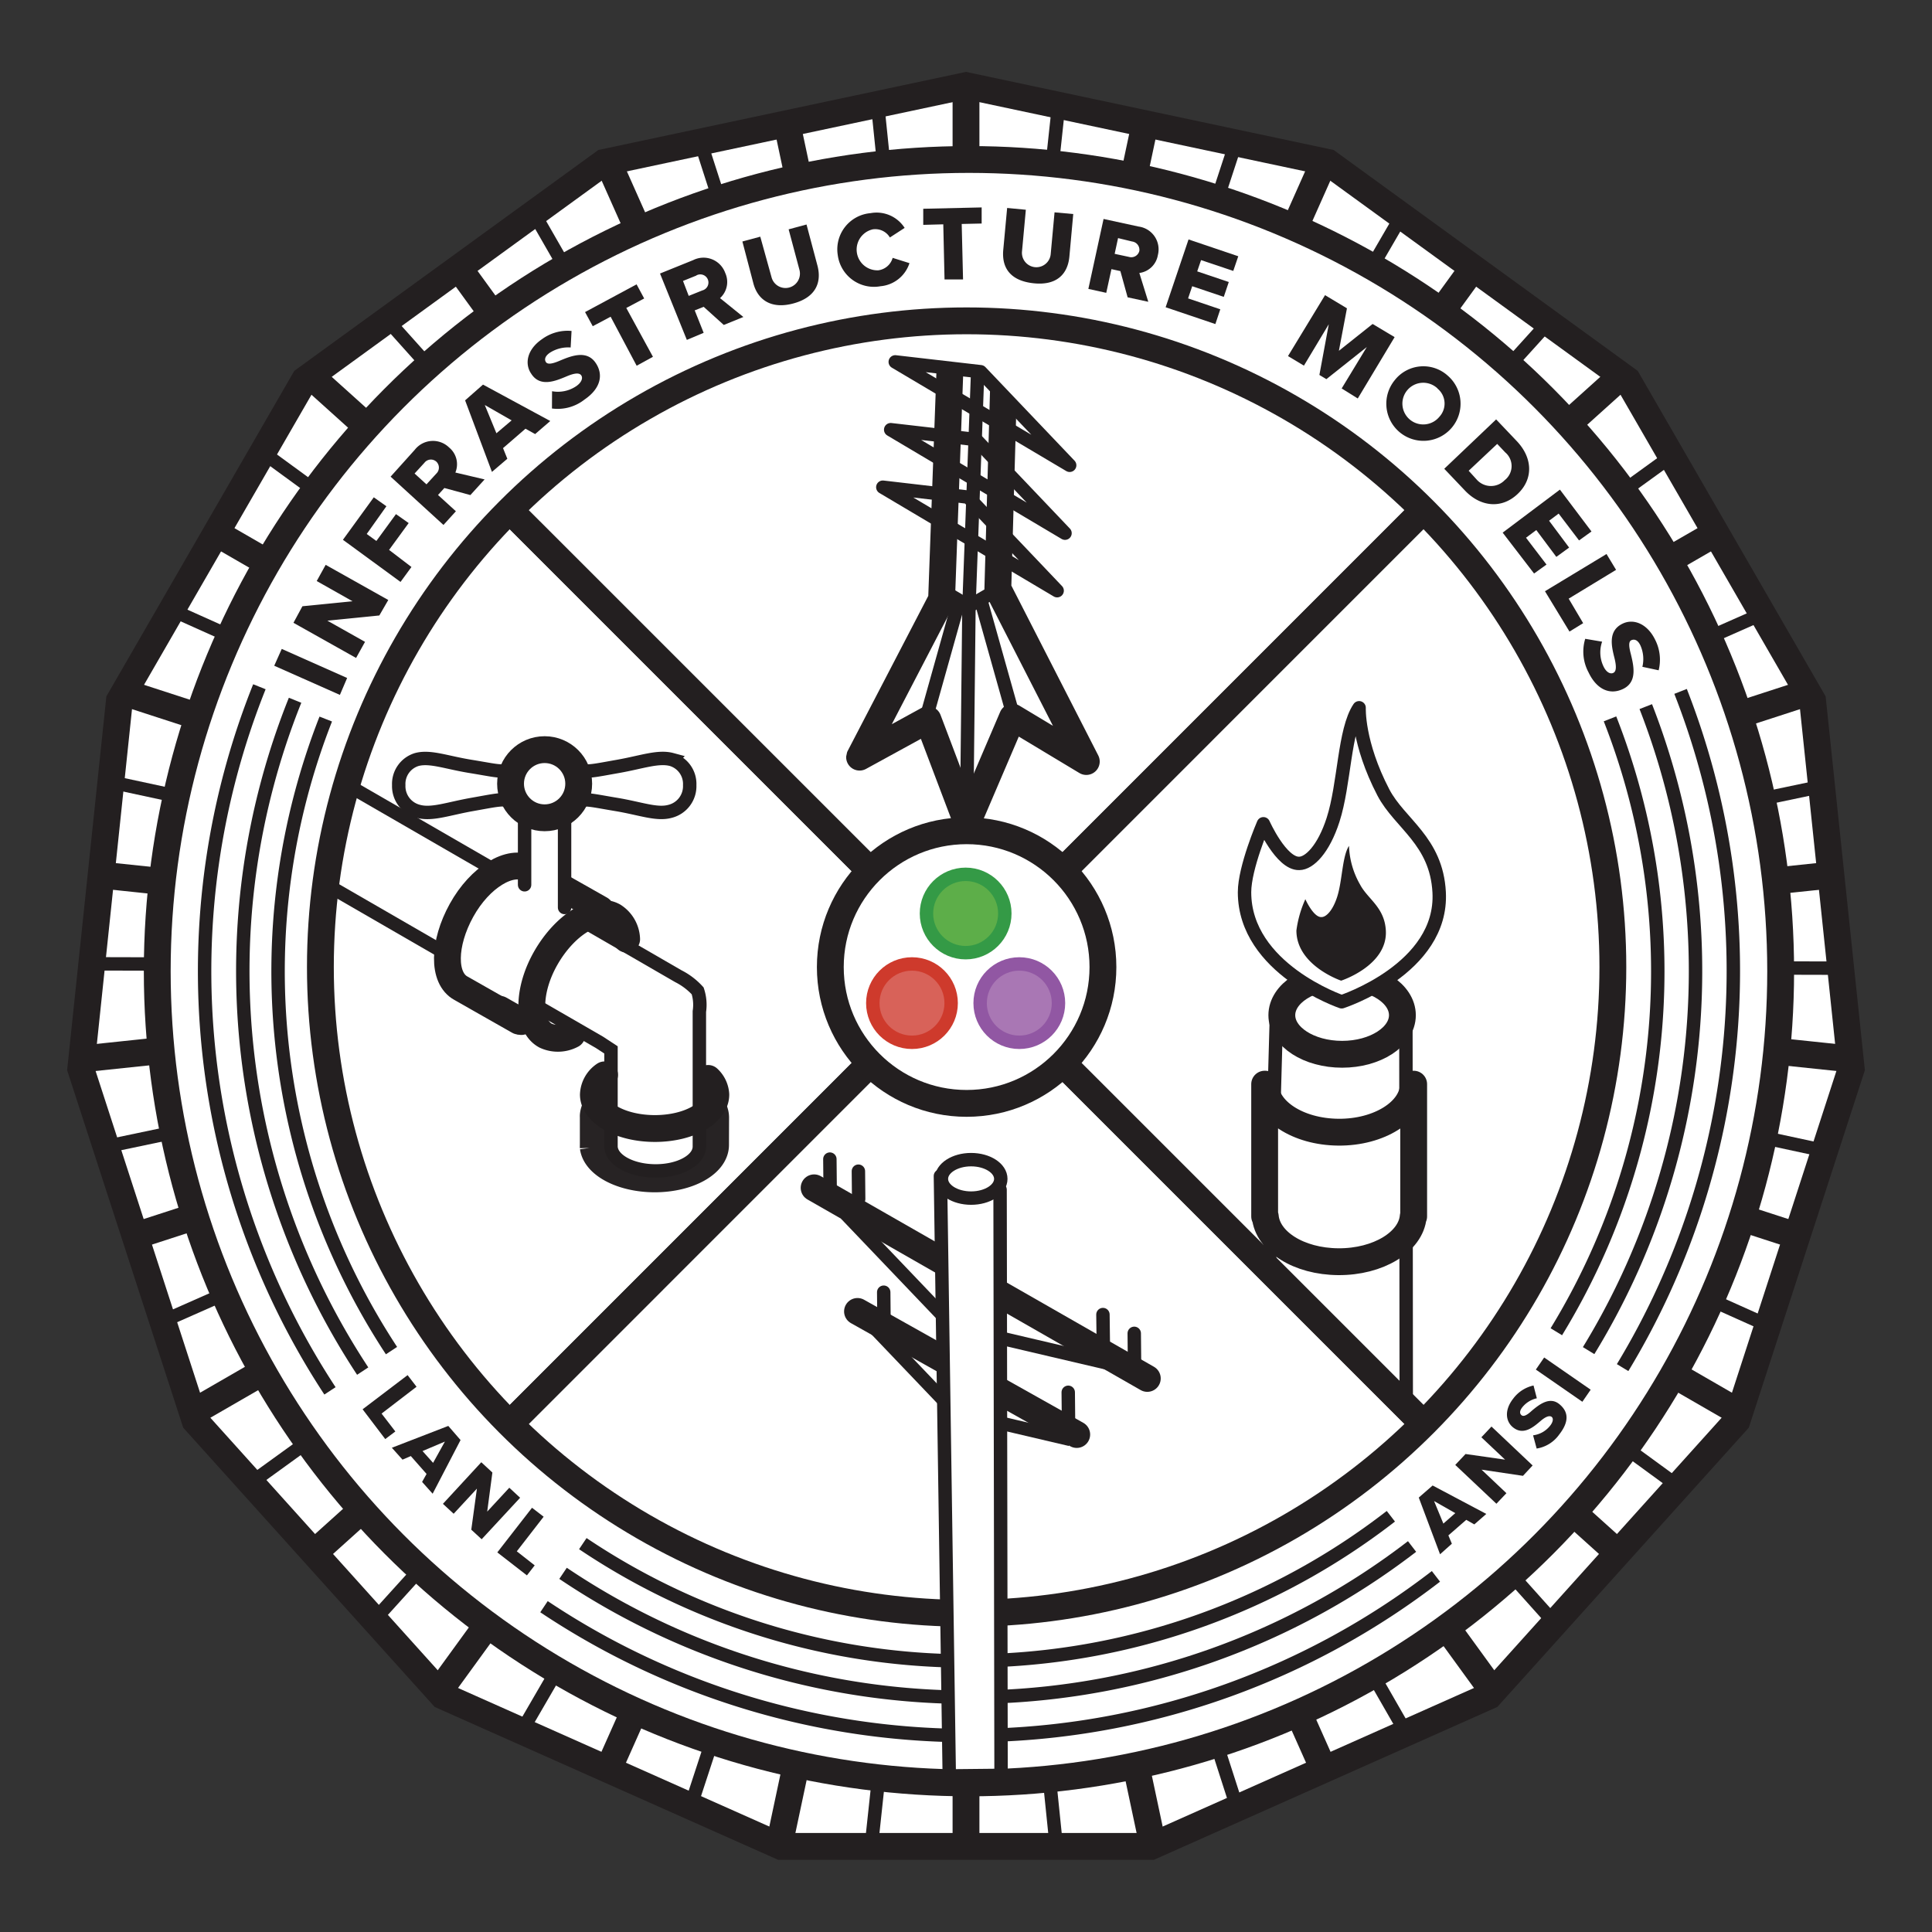 <svg xmlns="http://www.w3.org/2000/svg" xmlns:xlink="http://www.w3.org/1999/xlink" viewBox="0 0 216 216"><rect x="0" y="0" width="216" height="216" fill="#333333" stroke="none"/><defs><style>.cls-1,.cls-10,.cls-11,.cls-12,.cls-13,.cls-20,.cls-21,.cls-4{fill:#fff;}.cls-1,.cls-10,.cls-11,.cls-12,.cls-13,.cls-14,.cls-19,.cls-20,.cls-21,.cls-23,.cls-24,.cls-3,.cls-6,.cls-8{stroke:#231f20;}.cls-1,.cls-10,.cls-11,.cls-12,.cls-13,.cls-16,.cls-17,.cls-18,.cls-23,.cls-3,.cls-6,.cls-8{stroke-miterlimit:10;}.cls-1,.cls-10,.cls-12,.cls-14,.cls-20,.cls-3,.cls-6{stroke-width:3px;}.cls-14,.cls-19,.cls-2,.cls-23,.cls-24,.cls-3,.cls-6,.cls-8{fill:none;}.cls-5{clip-path:url(#clip-path);}.cls-12,.cls-13,.cls-14,.cls-24,.cls-6,.cls-8{stroke-linecap:round;}.cls-7{fill:#231f20;}.cls-11,.cls-13,.cls-16,.cls-17,.cls-18,.cls-19,.cls-21,.cls-23,.cls-24,.cls-8{stroke-width:1.5px;}.cls-9{clip-path:url(#clip-path-2);}.cls-10{opacity:0.98;}.cls-14,.cls-19,.cls-20,.cls-21,.cls-24{stroke-linejoin:round;}.cls-15{clip-path:url(#clip-path-3);}.cls-16{fill:#d86259;stroke:#ce3a2c;}.cls-17{fill:#a977b4;stroke:#9157a3;}.cls-18{fill:#5dae49;stroke:#349a46;}.cls-22{clip-path:url(#clip-path-4);}</style><clipPath id="clip-path"><polygon class="cls-1" points="108 9.57 67.52 18.17 34.04 42.49 13.35 78.33 9.03 119.49 21.81 158.85 49.5 189.6 87.31 206.43 128.69 206.43 166.5 189.6 194.19 158.85 206.97 119.49 202.65 78.33 181.96 42.49 148.48 18.17 108 9.57"/></clipPath><clipPath id="clip-path-2"><circle class="cls-2" cx="108.07" cy="108.12" r="72.25"/></clipPath><clipPath id="clip-path-3"><circle class="cls-3" cx="108.07" cy="108.12" r="72.25"/></clipPath><clipPath id="clip-path-4"><path class="cls-2" d="M119.59,52l-3.93,14.79,9.87,19.75c-.41.16-17.48,10.29-17.48,10.29L94.41,85.47l1.51-7,4.17-38-.1,0,9.54,1.11,10,10.46Z"/></clipPath></defs><title>Infrastructure Models</title><g id="Layer_5" data-name="Layer 5"><polygon class="cls-4" points="108 9.57 67.52 18.17 34.04 42.49 13.35 78.33 9.03 119.49 21.81 158.85 49.5 189.6 87.31 206.43 128.69 206.43 166.5 189.6 194.19 158.85 206.97 119.49 202.65 78.33 181.96 42.49 148.48 18.17 108 9.57"/><g class="cls-5"><line class="cls-6" x1="108" y1="-0.35" x2="108" y2="27.26"/><line class="cls-6" x1="85.47" y1="2.02" x2="91.21" y2="29.03"/><line class="cls-6" x1="63.93" y1="9.02" x2="75.16" y2="34.24"/><line class="cls-6" x1="44.31" y1="20.34" x2="60.54" y2="42.68"/><line class="cls-6" x1="27.48" y1="35.5" x2="48" y2="53.98"/><line class="cls-6" x1="14.17" y1="53.83" x2="38.08" y2="67.63"/><line class="cls-6" x1="4.95" y1="74.52" x2="31.21" y2="83.05"/><line class="cls-6" x1="0.24" y1="96.67" x2="27.7" y2="99.56"/><line class="cls-6" x1="0.24" y1="119.33" x2="27.7" y2="116.44"/><line class="cls-6" x1="4.95" y1="141.48" x2="31.21" y2="132.95"/><line class="cls-6" x1="14.17" y1="162.17" x2="38.08" y2="148.37"/><line class="cls-6" x1="27.48" y1="180.5" x2="48" y2="162.02"/><line class="cls-6" x1="44.31" y1="195.66" x2="60.54" y2="173.32"/><line class="cls-6" x1="63.93" y1="206.98" x2="75.16" y2="181.76"/><line class="cls-6" x1="85.47" y1="213.98" x2="91.21" y2="186.97"/><line class="cls-6" x1="108" y1="216.35" x2="108" y2="188.74"/><line class="cls-6" x1="130.53" y1="213.98" x2="124.79" y2="186.97"/><line class="cls-6" x1="152.07" y1="206.98" x2="140.84" y2="181.76"/><line class="cls-6" x1="171.69" y1="195.66" x2="155.46" y2="173.32"/><line class="cls-6" x1="188.52" y1="180.5" x2="168" y2="162.02"/><line class="cls-6" x1="201.83" y1="162.17" x2="177.92" y2="148.37"/><line class="cls-6" x1="211.05" y1="141.48" x2="184.79" y2="132.95"/><line class="cls-6" x1="215.76" y1="119.33" x2="188.3" y2="116.44"/><line class="cls-6" x1="215.76" y1="96.67" x2="188.3" y2="99.56"/><line class="cls-6" x1="211.05" y1="74.52" x2="184.79" y2="83.05"/><line class="cls-6" x1="201.83" y1="53.83" x2="177.92" y2="67.63"/><line class="cls-6" x1="188.52" y1="35.5" x2="168" y2="53.98"/><line class="cls-6" x1="171.69" y1="20.34" x2="155.46" y2="42.68"/><line class="cls-6" x1="152.07" y1="9.02" x2="140.84" y2="34.24"/><line class="cls-6" x1="130.53" y1="2.02" x2="124.79" y2="29.03"/><circle class="cls-7" cx="108" cy="108" r="1.68"/><line class="cls-8" x1="96.94" y1="0.22" x2="99.76" y2="27.68"/><line class="cls-8" x1="74.78" y1="4.87" x2="83.24" y2="31.15"/><line class="cls-8" x1="54.06" y1="14.03" x2="67.81" y2="37.98"/><line class="cls-8" x1="35.7" y1="27.3" x2="54.13" y2="47.87"/><line class="cls-8" x1="20.5" y1="44.1" x2="42.8" y2="60.38"/><line class="cls-8" x1="9.13" y1="63.68" x2="34.32" y2="74.98"/><line class="cls-8" x1="2.07" y1="85.21" x2="29.07" y2="91.02"/><line class="cls-8" x1="-0.35" y1="107.73" x2="27.26" y2="107.8"/><line class="cls-8" x1="1.96" y1="130.26" x2="28.98" y2="124.59"/><line class="cls-8" x1="8.91" y1="151.82" x2="34.16" y2="140.66"/><line class="cls-8" x1="20.19" y1="171.47" x2="42.56" y2="155.29"/><line class="cls-8" x1="35.3" y1="188.34" x2="53.83" y2="167.87"/><line class="cls-8" x1="53.59" y1="201.7" x2="67.46" y2="177.82"/><line class="cls-8" x1="74.26" y1="210.96" x2="82.86" y2="184.72"/><line class="cls-8" x1="96.41" y1="215.73" x2="99.36" y2="188.27"/><line class="cls-8" x1="119.06" y1="215.78" x2="116.24" y2="188.32"/><line class="cls-8" x1="141.22" y1="211.13" x2="132.76" y2="184.85"/><line class="cls-8" x1="161.94" y1="201.97" x2="148.19" y2="178.02"/><line class="cls-8" x1="180.3" y1="188.7" x2="161.87" y2="168.13"/><line class="cls-8" x1="195.5" y1="171.9" x2="173.2" y2="155.62"/><line class="cls-8" x1="206.87" y1="152.32" x2="181.68" y2="141.02"/><line class="cls-8" x1="213.93" y1="130.79" x2="186.93" y2="124.98"/><line class="cls-8" x1="216.35" y1="108.27" x2="188.74" y2="108.2"/><line class="cls-8" x1="214.04" y1="85.74" x2="187.02" y2="91.41"/><line class="cls-8" x1="207.09" y1="64.18" x2="181.84" y2="75.34"/><line class="cls-8" x1="195.81" y1="44.53" x2="173.44" y2="60.71"/><line class="cls-8" x1="180.7" y1="27.66" x2="162.17" y2="48.13"/><line class="cls-8" x1="162.41" y1="14.3" x2="148.54" y2="38.18"/><line class="cls-8" x1="141.74" y1="5.04" x2="133.14" y2="31.28"/><line class="cls-8" x1="119.59" y1="0.27" x2="116.64" y2="27.73"/><circle class="cls-7" cx="108" cy="108" r="1.68"/></g><polygon class="cls-3" points="108 9.57 67.52 18.17 34.04 42.49 13.35 78.33 9.03 119.49 21.81 158.85 49.5 189.6 87.31 206.43 128.69 206.43 166.5 189.6 194.19 158.85 206.97 119.49 202.65 78.33 181.96 42.49 148.48 18.17 108 9.57"/><circle class="cls-1" cx="108.33" cy="108.58" r="90.75"/><g class="cls-9"><path class="cls-10" d="M80,128c0,2.09-3,3.79-6.78,3.8-3.62,0-6.61-1.55-6.89-3.52a2.11,2.11,0,0,1,0-.26v-3.12a1.48,1.48,0,0,1,0-.21c.19-2,3.13-3.54,6.76-3.55,3.78,0,6.88,1.69,6.92,3.78Z"/><path class="cls-11" d="M78,110.78a5,5,0,0,1,.19,2.31v15.1c0,1.5-2.16,2.72-4.88,2.72s-4.94-1.21-5-2.71h0V117.38l-1.28-.84L23.58,91.44l10.9-6.19L72,106.92l3.84,2.22A7.5,7.5,0,0,1,78,110.78Z"/><path class="cls-7" d="M53.12,93.72h0Z"/><path class="cls-6" d="M79.17,120.57a2.66,2.66,0,0,1,.86,1.8c0,2.09-3,3.79-6.78,3.8s-6.88-1.69-6.91-3.78a2.79,2.79,0,0,1,1.25-2.22"/><path class="cls-12" d="M58,114.16l-6.46-3.67c-2.07-1.12-2-5,.06-8.72s5.46-5.77,7.53-4.64l8,4.53"/><line class="cls-12" x1="58.29" y1="114.21" x2="55.88" y2="112.84"/><path class="cls-6" d="M70.06,105a3.18,3.18,0,0,0-1.48-2.58c-2.06-1.13-5.43,1-7.53,4.64s-2.12,7.6-.06,8.72a3.31,3.31,0,0,0,2.95-.09"/><path class="cls-11" d="M62.88,85.31a2.85,2.85,0,0,0,1.82.84c1.24.15,1.75,0,4.41-.47s4.48-1.17,6-.76a2.85,2.85,0,0,1,2,2.86,2.9,2.9,0,0,1-2.2,2.93c-1.49.41-3.3-.32-6-.77s-3.17-.62-4.41-.47S63,91.14,62.85,91.61s0,3.83,0,3.83c0,.53-.82,1-1.83,1s-1.83-.43-1.83-1c0,0,.06-3.31,0-3.72s-.72-2.1-2-2.25-1.75,0-4.41.47-4.49,1.18-6,.77a2.9,2.9,0,0,1-2.2-2.93,2.85,2.85,0,0,1,2-2.86c1.49-.41,3.3.32,6,.76s3.17.62,4.41.47a2.85,2.85,0,0,0,1.82-.84l.12-.09a2.86,2.86,0,0,1,1.88-.71,2.81,2.81,0,0,1,1.84.69Z"/><polyline class="cls-13" points="58.65 98.92 58.65 89.77 63.12 89.77 63.12 101.46"/><circle class="cls-1" cx="60.89" cy="87.62" r="3.81"/><line class="cls-14" x1="160.25" y1="55.93" x2="55.88" y2="160.31"/><line class="cls-14" x1="161.76" y1="161.81" x2="54.37" y2="54.43"/></g><path class="cls-7" d="M30.66,74.43l.84-1.88,7.31,3.25L38,77.69Z"/><path class="cls-7" d="M36.6,69.39l4.21,2.37-1,1.8-7-3.93,1-1.85,5.6-.56-4-2.26,1-1.81,7,3.93-1,1.73Z"/><path class="cls-7" d="M38.34,60.35l3.45-4.75,1.41,1L41,59.7l1.08.78,2.19-3,1.42,1-2.19,3L46,63.39l-1.22,1.67Z"/><path class="cls-7" d="M49.68,54.56l-.71.78,2,1.82-1.39,1.53-5.91-5.4,2.7-3a2.58,2.58,0,0,1,3.84-.26,2.42,2.42,0,0,1,.7,2.8l3.27.77-1.59,1.75Zm-2.23-2.82-1.1,1.2,1.33,1.21,1.1-1.2a.92.92,0,0,0,0-1.34A.91.91,0,0,0,47.45,51.74Z"/><path class="cls-7" d="M58.75,47.93,56.24,50.1l.48,1.19L55,52.76l-3-8L54,43l7.52,4.07-1.69,1.46Zm-3.25.51L57.2,47l-3-1.72Z"/><path class="cls-7" d="M61.72,43.74a3.66,3.66,0,0,0,2.71-.57c.58-.4.77-.9.55-1.21s-.78-.24-1.59.1c-1.24.52-3,1.29-4-.28-.76-1.1-.48-2.71,1.22-3.87A4.85,4.85,0,0,1,63.9,37l-.1,1.85a3.78,3.78,0,0,0-2.33.59c-.56.39-.62.77-.43,1.05s.73.19,1.56-.17c1.24-.52,3-1.23,4,.26.9,1.33.53,2.88-1.25,4.09a4.85,4.85,0,0,1-3.64,1Z"/><path class="cls-7" d="M68.27,35.41l-2,1.06-.86-1.58,5.76-3.1.85,1.58-2,1.06L73,39.89l-1.82,1Z"/><path class="cls-7" d="M78.67,34.3l-1,.4,1,2.51L76.79,38l-3-7.42,3.71-1.5a2.58,2.58,0,0,1,3.58,1.43,2.43,2.43,0,0,1-.58,2.82l2.61,2.11-2.19.89Zm-.8-3.5-1.51.61L77,33.08l1.52-.61a.91.91,0,1,0-.68-1.67Z"/><path class="cls-7" d="M83,27l2-.54L86.26,31a1.61,1.61,0,1,0,3.12-.83l-1.21-4.53,2-.54,1.22,4.59c.51,1.93-.23,3.58-2.71,4.24s-4-.42-4.47-2.32Z"/><path class="cls-7" d="M93.66,28.5a4.06,4.06,0,0,1,3.67-4.67,3.72,3.72,0,0,1,3.81,1.65l-1.65,1.07a1.9,1.9,0,0,0-1.91-.91,2.32,2.32,0,0,0,.62,4.58,1.92,1.92,0,0,0,1.6-1.39l1.88.59A3.75,3.75,0,0,1,98.45,32,4.08,4.08,0,0,1,93.66,28.5Z"/><path class="cls-7" d="M105.46,25.08l-2.24.06,0-1.8,6.53-.15,0,1.8-2.23.05.15,6.2-2.07,0Z"/><path class="cls-7" d="M112.6,23.25l2.09.2-.43,4.67a1.61,1.61,0,1,0,3.21.29l.43-4.67,2.09.19-.43,4.74c-.18,2-1.45,3.27-4,3S112,30,112.16,28Z"/><path class="cls-7" d="M125.26,30.31l-1-.22-.58,2.65-2-.44,1.7-7.82,3.92.85a2.57,2.57,0,0,1,2.15,3.19,2.42,2.42,0,0,1-2.07,2l1,3.22-2.31-.5ZM126.57,27,125,26.62l-.38,1.76,1.59.34a.93.93,0,0,0,1.17-.66A.94.94,0,0,0,126.57,27Z"/><path class="cls-7" d="M132.88,26.77l5.56,1.88-.56,1.64-3.6-1.21-.43,1.26,3.53,1.19-.56,1.66L133.29,32l-.46,1.36,3.6,1.22-.55,1.65-5.56-1.88Z"/><path class="cls-7" d="M152.81,38.8l-4.52,3.59-.78-.47,1.05-5.67-2.78,4.63L144,39.81,148.14,33l2.45,1.47-.9,4.75,3.77-3,2.46,1.47-4.12,6.86L150,43.43Z"/><path class="cls-7" d="M161.86,42a4.15,4.15,0,1,1-5.94.52A4.07,4.07,0,0,1,161.86,42Zm-1.15,1.42a2.33,2.33,0,1,0,.22,3.17A2.17,2.17,0,0,0,160.71,43.44Z"/><path class="cls-7" d="M167.27,46.89l2.32,2.44c1.73,1.83,1.89,4.18.09,5.89s-4.16,1.45-5.89-.37l-2.32-2.44Zm-2.18,6.72a2.13,2.13,0,0,0,3.13.08,2,2,0,0,0,.07-3.11l-.9-.95-3.19,3Z"/><path class="cls-7" d="M174.4,54.74l3.53,4.68-1.39,1-2.28-3-1.07.8,2.24,3L174,62.26l-2.24-3-1.15.86,2.29,3-1.39,1L168,59.55Z"/><path class="cls-7" d="M179.61,61.94l1.07,1.77-5.3,3.22L177,69.67l-1.53.94-2.74-4.51Z"/><path class="cls-7" d="M179.12,71.74a3.62,3.62,0,0,0,.15,2.76c.3.64.75.9,1.1.73s.35-.73.15-1.58c-.33-1.31-.81-3.12.9-3.93,1.21-.58,2.75,0,3.63,1.81a4.91,4.91,0,0,1,.39,3.41l-1.82-.39a3.74,3.74,0,0,0-.22-2.39c-.29-.61-.66-.73-1-.59s-.3.69-.07,1.56c.32,1.31.75,3.13-.88,3.9-1.45.69-2.93.08-3.85-1.86a4.9,4.9,0,0,1-.37-3.75Z"/><g class="cls-15"><line class="cls-14" x1="160.25" y1="55.93" x2="55.88" y2="160.31"/><line class="cls-14" x1="161.76" y1="161.81" x2="54.37" y2="54.43"/></g><circle class="cls-3" cx="108.07" cy="108.12" r="72.25"/><circle class="cls-1" cx="108.07" cy="108.12" r="15.24"/><circle class="cls-16" cx="101.96" cy="112.15" r="4.38"/><circle class="cls-17" cx="113.96" cy="112.15" r="4.38"/><circle class="cls-18" cx="107.96" cy="102.13" r="4.38"/><polygon class="cls-19" points="157.22 156.7 141.92 141.73 142.73 112.72 157.18 112.72 157.22 156.7"/><ellipse class="cls-1" cx="150.05" cy="113.5" rx="6.74" ry="4.37"/><path class="cls-20" d="M158.05,121.21V136H158c-.25,2.85-3.92,5.09-8.37,5.06s-7.92-2.27-8.17-5.06h-.07V121.21h.06c0,2.94,3.63,5.33,8.18,5.37s8.33-2.33,8.39-5.3v-.07Z"/><path class="cls-21" d="M160.9,99.76C161.35,108.31,150,112,150,112s-10.86-3.69-10.86-12.25c0-2.76,2.11-7.65,2.11-7.65s2,4.49,4,4.43c1.13,0,2.73-1.58,3.79-4.88,1.29-4,1.22-10,2.91-12.52,0,0-.19,3.9,2.72,9.48C156.49,92.08,160.6,94,160.9,99.76Z"/><path class="cls-7" d="M154.94,104.05c.2,3.91-5,5.59-5,5.59s-5-1.69-5-5.61a12.41,12.41,0,0,1,1-3.5s.91,2.06,1.81,2c.52,0,1.25-.73,1.74-2.24.59-1.81.56-4.55,1.33-5.72a9.31,9.31,0,0,0,1.24,4.33C152.92,100.53,154.8,101.42,154.94,104.05Z"/><path class="cls-7" d="M45.57,153.74l1,1.3-3.91,3,1.54,2-1.13.85-2.53-3.33Z"/><path class="cls-7" d="M47.69,164.79l-1.76-2-.93.4-1.19-1.33,6.31-2.44L51.49,161l-3.12,6-1.18-1.32Zm-.45-2.56,1.18,1.32,1.32-2.38Z"/><path class="cls-7" d="M53.32,166.43l-2.6,2.81-1.2-1.11,4.29-4.65,1.24,1.15L54.47,169l2.47-2.67,1.21,1.12-4.3,4.64-1.16-1.07Z"/><path class="cls-7" d="M59.48,168.57l1.3,1-3,3.87,2,1.57-.87,1.12-3.31-2.57Z"/><path class="cls-7" d="M163.93,169.92l-2,1.74.39.93L161,173.77l-2.38-6.34,1.55-1.35,6,3.18-1.34,1.17Zm-2.56.42,1.33-1.17-2.37-1.35Z"/><path class="cls-7" d="M165.64,164.31l2.78,2.63-1.12,1.18-4.6-4.34,1.15-1.22,4.42.63-2.65-2.5,1.13-1.2,4.6,4.35L170.27,165Z"/><path class="cls-7" d="M171.4,160.47a2.88,2.88,0,0,0,1.91-1.08c.35-.44.38-.85.14-1s-.65,0-1.18.45c-.81.69-1.93,1.68-3.1.75-.84-.66-1-1.94,0-3.21a3.86,3.86,0,0,1,2.28-1.48l.37,1.43a2.88,2.88,0,0,0-1.62,1c-.34.43-.3.73-.08.9s.59,0,1.13-.5c.82-.69,2-1.63,3.08-.75s1.08,2,0,3.39a3.83,3.83,0,0,1-2.53,1.58Z"/><path class="cls-7" d="M171.71,153.12l.93-1.35,5.2,3.6-.93,1.35Z"/><polyline class="cls-19" points="109.29 41.95 108.33 67.78 108.08 90.88"/><polygon class="cls-19" points="118.19 66.04 108.24 55.58 98.7 54.47 118.19 66.04"/><polygon class="cls-19" points="119.07 59.61 109.11 49.14 99.58 48.04 119.07 59.61"/><polygon class="cls-19" points="119.59 52.02 109.63 41.56 100.09 40.46 119.59 52.02"/><line class="cls-19" x1="109.56" y1="66.74" x2="113.09" y2="79.3"/><line class="cls-19" x1="107.33" y1="66.79" x2="103.6" y2="80.08"/><polyline class="cls-19" points="111.72 65.8 108.33 67.78 104.99 65.8"/><g class="cls-22"><polyline class="cls-14" points="112.23 42.13 111.56 65.81 121.45 85.14 113.2 80.18 108.13 92.03 103.75 80.46 96.1 84.65 105.27 67.01 106.29 38.95"/></g><path class="cls-23" d="M36.89,155.5A85.58,85.58,0,0,1,29,76.78"/><path class="cls-23" d="M160.54,176.24a85.5,85.5,0,0,1-99.72,3.39"/><path class="cls-23" d="M187.89,77.3a85.66,85.66,0,0,1-6.48,75.6"/><path class="cls-23" d="M40.55,153.29a81.32,81.32,0,0,1-7.56-75"/><path class="cls-23" d="M157.87,172.9a81.24,81.24,0,0,1-94.92,3"/><path class="cls-23" d="M184,79a81.32,81.32,0,0,1-6.39,72"/><path class="cls-23" d="M43.77,151a77.26,77.26,0,0,1-7.35-70.61"/><path class="cls-23" d="M155.5,169.52a77.19,77.19,0,0,1-90.34,3.06"/><path class="cls-23" d="M180,80.37a77.24,77.24,0,0,1-6,68.52"/><line class="cls-14" x1="95.87" y1="146.62" x2="120.38" y2="160.38"/><line class="cls-24" x1="98.8" y1="144.47" x2="98.83" y2="147.58"/><line class="cls-24" x1="119.43" y1="155.66" x2="119.46" y2="158.77"/><line class="cls-14" x1="91.02" y1="132.8" x2="128.27" y2="154.11"/><line class="cls-24" x1="126.81" y1="149.07" x2="126.84" y2="152.18"/><line class="cls-24" x1="123.31" y1="146.97" x2="123.35" y2="150.08"/><line class="cls-24" x1="95.97" y1="130.94" x2="96" y2="134.05"/><line class="cls-24" x1="92.78" y1="129.59" x2="92.81" y2="132.7"/><line class="cls-19" x1="94.57" y1="135.74" x2="106.17" y2="147.89"/><line class="cls-19" x1="96.76" y1="147.4" x2="108.36" y2="159.55"/><line class="cls-19" x1="123.82" y1="152.4" x2="109.4" y2="149.02"/><line class="cls-19" x1="119.66" y1="160.93" x2="107.13" y2="157.99"/><polygon class="cls-21" points="111.92 198.49 106.13 198.55 105.14 131.48 111.81 133.01 111.92 198.49"/><ellipse class="cls-11" cx="108.57" cy="131.8" rx="3.32" ry="2.15"/></g></svg>